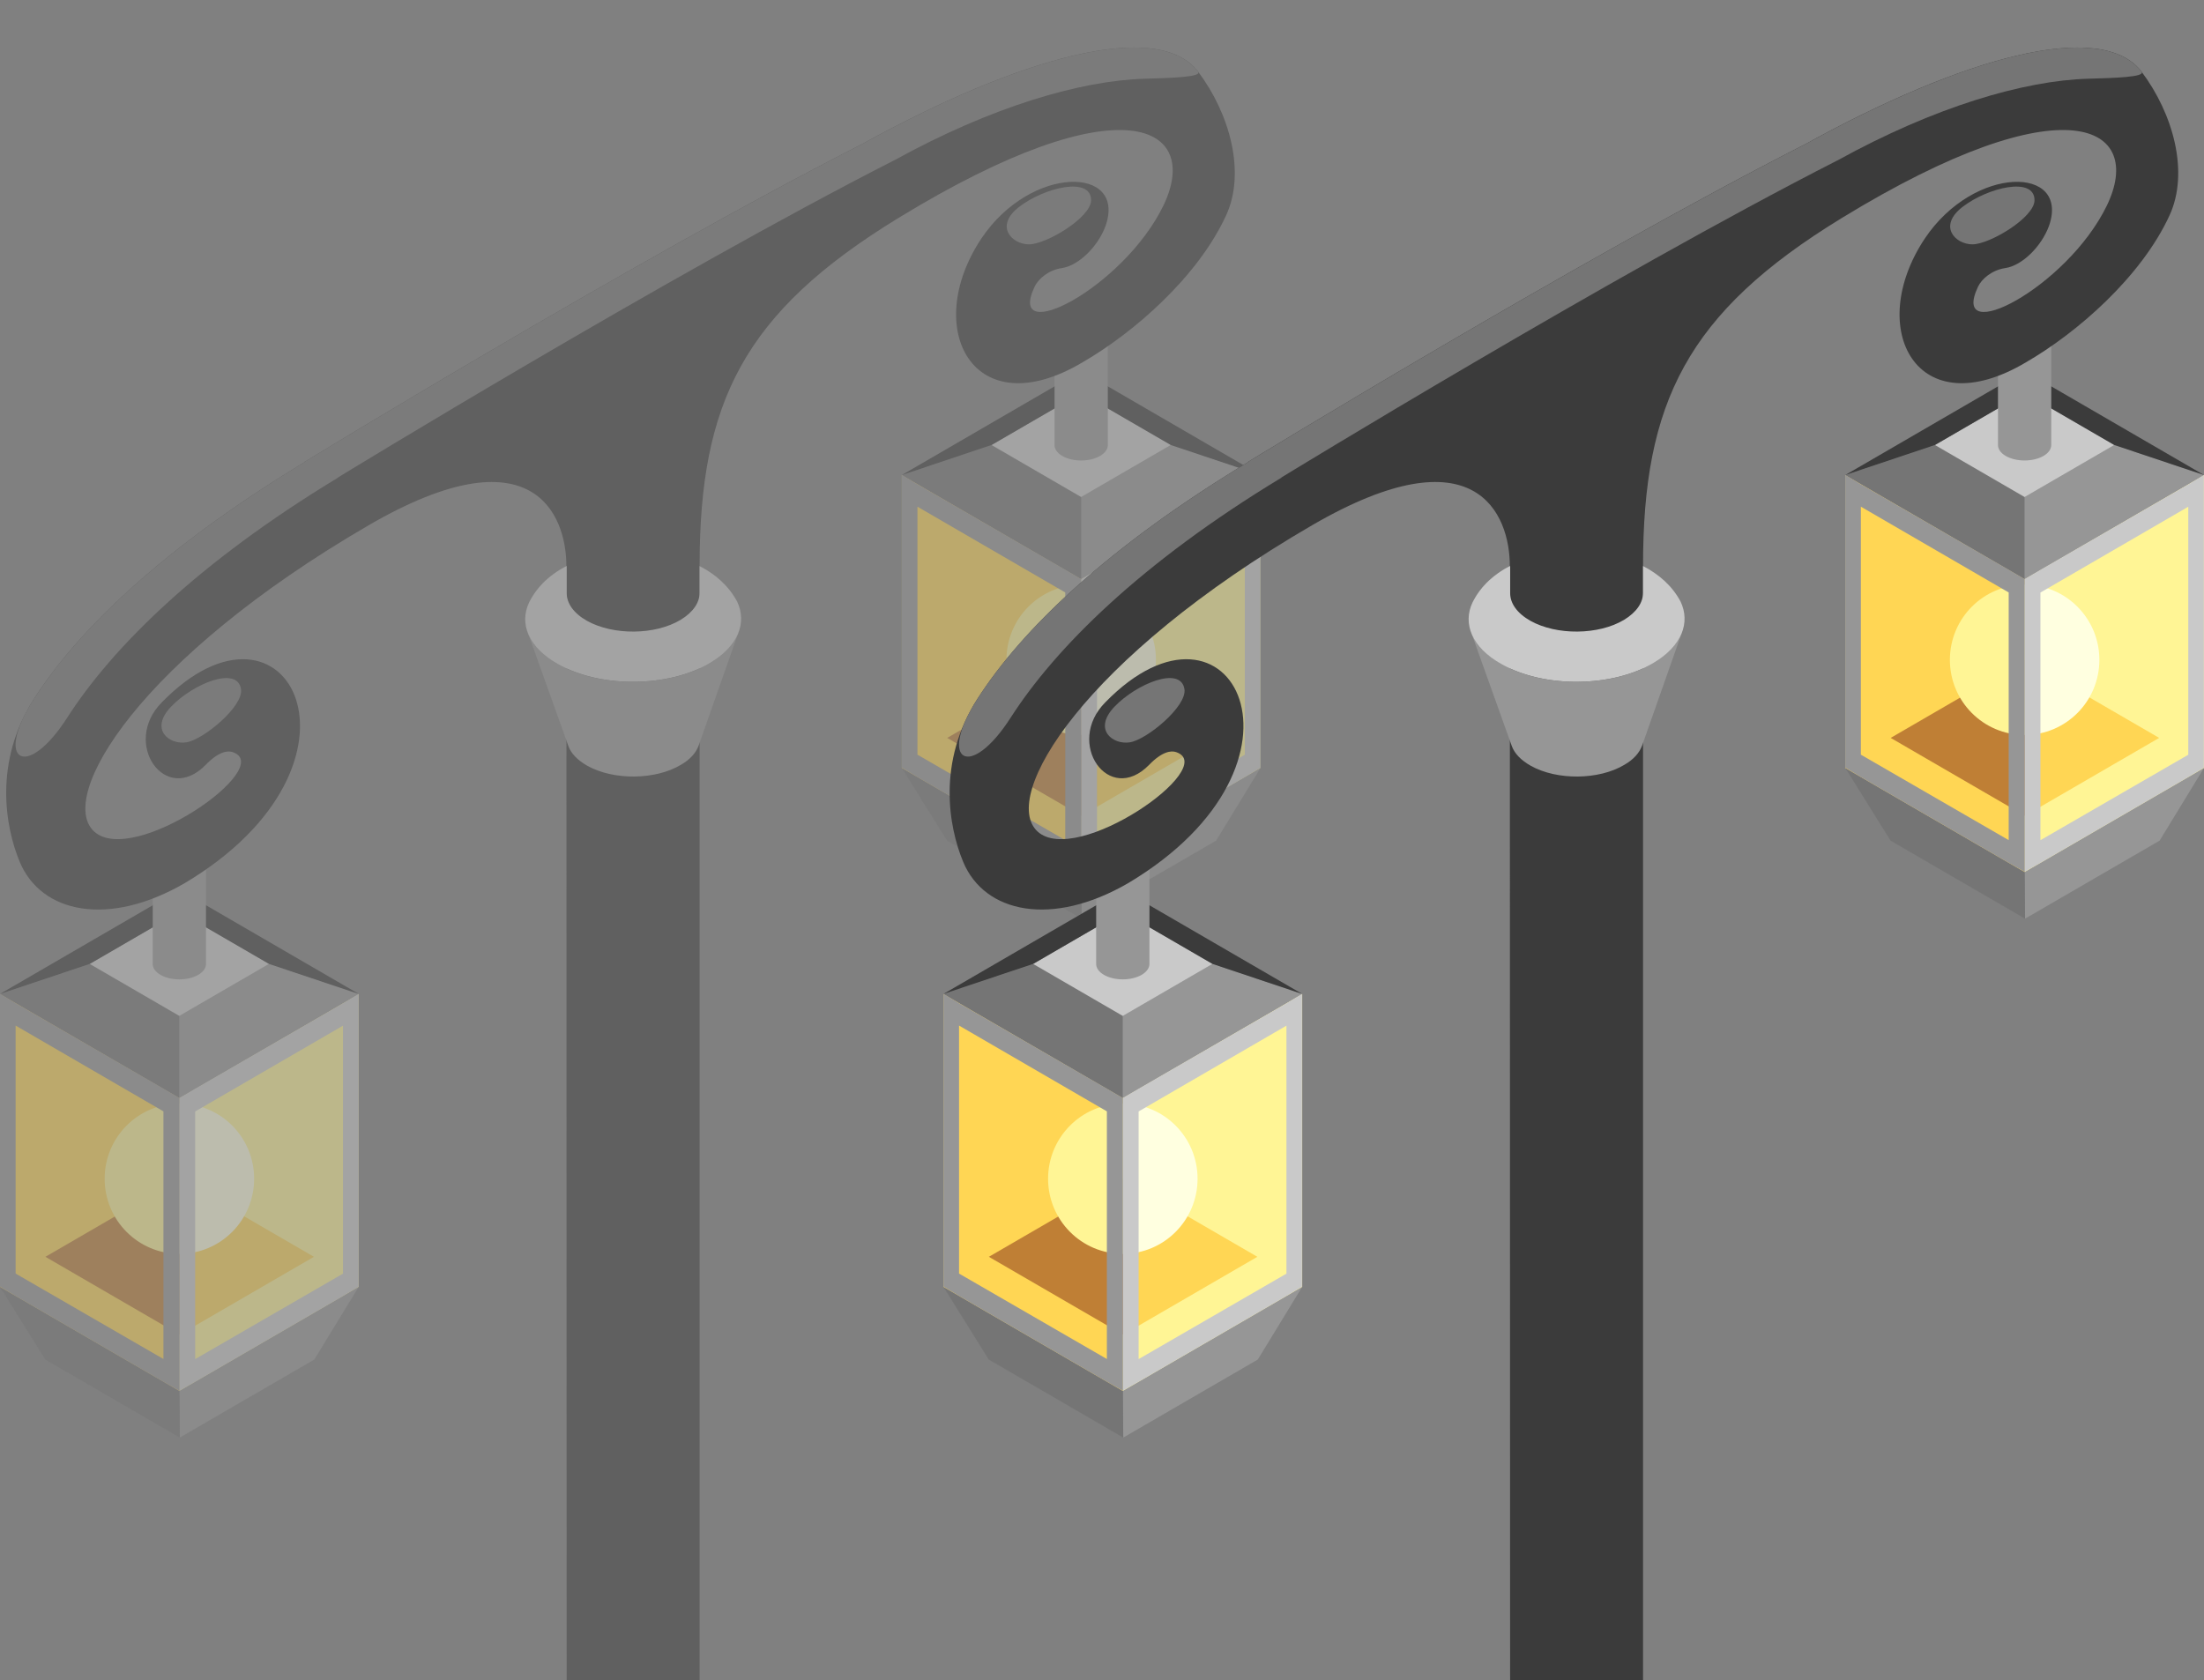 <svg width="278" height="212" viewBox="0 0 278 212" fill="none" xmlns="http://www.w3.org/2000/svg">
<rect x="0" y="0" width="278" height="212" fill="#808080" stroke="none"/>
<g clip-path="url(#clip0_2007_3)">
<g opacity="0.47">
<path d="M136.375 110.011L136.43 115.9L153.4 106.053L159.001 96.882L136.375 110.011Z" fill="#969696"/>
<path d="M119.461 106.053L136.431 115.9L136.376 110.011L113.75 96.882L119.461 106.053Z" fill="#757575"/>
<path d="M136.375 73.059V110.011L159.001 96.882V59.93L136.375 73.059Z" fill="#FFF595"/>
<path d="M136.375 73.059V110.011L113.749 96.882V59.93L136.375 73.059Z" fill="#FFD654"/>
<path d="M136.376 102.939L153.345 93.092L136.376 83.246V102.939Z" fill="#FFD654"/>
<path d="M136.448 102.939L119.479 93.092L136.448 83.246V102.939Z" fill="#BF7F35"/>
<path d="M113.749 59.93L136.375 73.059V62.705L125.062 56.14L113.749 59.93Z" fill="#757575"/>
<path d="M159.001 59.93L136.375 73.059V62.705L147.688 56.14L159.001 59.93Z" fill="#969696"/>
<path d="M125.063 56.14L136.376 62.705L147.688 56.14L136.376 49.576L125.063 56.14Z" fill="#C9C9C9"/>
<path d="M145.803 83.246C145.803 88.48 141.583 92.721 136.375 92.721V73.771C141.583 73.771 145.803 78.014 145.803 83.246Z" fill="#FFFFE0"/>
<path d="M126.948 83.246C126.948 88.48 131.168 92.721 136.375 92.721V73.771C131.168 73.771 126.948 78.014 126.948 83.246Z" fill="#FFF595"/>
<path d="M138.368 71.889L157.014 61.109L158.982 59.93V96.861L157.013 98.04L138.368 108.862L136.357 109.999V73.068L138.368 71.889ZM157.014 95.219V63.93L138.369 74.753V105.999L157.014 95.219Z" fill="#C9C9C9"/>
<path d="M136.375 73.059V109.99L134.364 108.853L115.719 98.031L113.749 96.852V59.92L115.719 61.099L134.364 71.88L136.375 73.059ZM134.364 105.99V74.743L115.719 63.921V95.209L134.364 105.99Z" fill="#969696"/>
<path d="M136.375 46.794L159.001 59.93L147.688 56.14L136.375 49.576V46.794Z" fill="#3B3B3B"/>
<path d="M136.375 46.794L113.749 59.93L125.062 56.14L136.375 49.576V46.794Z" fill="#3B3B3B"/>
<path d="M133.015 56.115V43.508H139.734V56.141C139.734 56.641 139.406 57.14 138.748 57.522C137.434 58.283 135.305 58.283 133.99 57.522C133.322 57.133 133.002 56.623 133.013 56.115H133.015Z" fill="#969696"/>
<path d="M133.991 42.126C132.678 42.889 132.678 44.125 133.991 44.887C135.306 45.649 137.435 45.649 138.749 44.887C140.064 44.124 140.064 42.888 138.749 42.126C137.435 41.364 135.306 41.364 133.991 42.126Z" fill="#969696"/>
<path d="M22.626 175.475L22.681 181.364L39.651 171.518L45.252 162.347L22.626 175.475Z" fill="#969696"/>
<path d="M5.712 171.518L22.682 181.364L22.627 175.475L0.001 162.347L5.712 171.518Z" fill="#757575"/>
<path d="M22.626 138.523V175.475L45.252 162.347V125.395L22.626 138.523Z" fill="#FFF595"/>
<path d="M22.626 138.523V175.475L0 162.347V125.395L22.626 138.523Z" fill="#FFD654"/>
<path d="M22.627 168.403L39.596 158.557L22.627 148.709V168.403Z" fill="#FFD654"/>
<path d="M22.699 168.403L5.73 158.557L22.699 148.709V168.403Z" fill="#BF7F35"/>
<path d="M0 125.394L22.626 138.522V128.169L11.313 121.604L0 125.394Z" fill="#757575"/>
<path d="M45.252 125.394L22.626 138.522V128.169L33.939 121.604L45.252 125.394Z" fill="#969696"/>
<path d="M11.314 121.605L22.627 128.169L33.94 121.605L22.627 115.04L11.314 121.605Z" fill="#C9C9C9"/>
<path d="M32.054 148.709C32.054 153.942 27.832 158.184 22.626 158.184V139.234C27.832 139.234 32.054 143.477 32.054 148.709Z" fill="#FFFFE0"/>
<path d="M13.199 148.709C13.199 153.942 17.419 158.184 22.626 158.184V139.234C17.419 139.234 13.199 143.477 13.199 148.709Z" fill="#FFF595"/>
<path d="M24.619 137.353L43.264 126.573L45.233 125.394V162.325L43.264 163.504L24.619 174.326L22.608 175.463V138.532L24.619 137.353ZM43.264 160.682V129.394L24.619 140.217V171.463L43.264 160.682Z" fill="#C9C9C9"/>
<path d="M22.626 138.523V175.454L20.615 174.317L1.97 163.494L0 162.315V125.384L1.97 126.563L20.615 137.344L22.626 138.523ZM20.615 171.453V140.207L1.97 129.385V160.673L20.615 171.453Z" fill="#969696"/>
<path d="M22.626 112.259L45.252 125.395L33.939 121.605L22.626 115.039V112.259Z" fill="#3B3B3B"/>
<path d="M22.626 112.259L0 125.395L11.313 121.605L22.626 115.039V112.259Z" fill="#3B3B3B"/>
<path d="M19.264 121.579V108.972H25.983V121.605C25.983 122.105 25.655 122.604 24.999 122.985C23.684 123.747 21.555 123.747 20.241 122.985C19.573 122.597 19.252 122.087 19.264 121.579Z" fill="#969696"/>
<path d="M20.24 107.591C18.926 108.353 18.926 109.589 20.24 110.352C21.555 111.114 23.684 111.114 24.998 110.352C26.312 109.589 26.312 108.353 24.998 107.591C23.684 106.828 21.555 106.828 20.24 107.591Z" fill="#969696"/>
<path d="M38.485 58.261L38.412 58.277C38.412 58.277 79.999 32.829 108.571 18.261L108.562 18.272C128.55 7.22 146.022 2.367 151.125 9.045C155.117 14.355 157.153 21.731 154.656 27.166C151.079 34.951 142.994 41.976 136.567 45.696C122.809 53.892 116.195 41.484 123.8 30.069C130.039 20.779 142.086 20.909 139.458 28.473C138.495 31.126 136.023 33.526 133.928 33.821C132.252 34.074 130.969 35.166 130.492 36.179C126.845 43.925 141.682 36.35 146.742 25.946C151.592 15.912 141.675 10.168 113.313 27.504C93.763 39.456 88.242 50.8 88.242 71.413V239.017C88.242 240.239 87.447 241.46 85.855 242.428C82.629 244.365 77.349 244.408 74.039 242.555C72.321 241.586 71.483 240.323 71.483 239.06L71.442 71.403C71.442 64.857 67.165 54.275 46.526 66.248C17.556 83.083 7.104 100.532 11.875 104.905C16.807 109.411 34.93 96.753 29.347 94.883C28.719 94.672 27.587 94.799 25.953 96.483C20.857 101.705 15.304 93.742 20.417 88.603C36.283 72.35 48.714 96.283 23.272 111.432C13.671 116.99 5.193 115.199 2.497 108.747C0.649 104.32 -0.818 96.124 4.282 88.174C9.894 79.426 20.627 69.069 38.485 58.264V58.261Z" fill="#3B3B3B"/>
<path d="M4.282 88.171C9.894 79.423 20.627 69.068 38.485 58.261L38.412 58.277C38.412 58.277 79.998 32.829 108.571 18.261L108.562 18.272C123.107 10.23 136.319 5.47 144.403 6.048C147.427 6.264 149.734 7.227 151.125 9.045C151.635 9.725 147.711 9.84 144.409 9.932C136.321 10.156 125.015 13.468 112.753 20.247L112.762 20.236C84.189 34.805 42.602 60.253 42.602 60.253L42.675 60.238C24.817 71.043 14.084 81.801 8.472 90.549C3.372 98.499 -0.818 96.121 4.282 88.171Z" fill="#757575"/>
<path d="M137.623 25.257C137.623 27.451 131.96 30.827 129.792 30.827C127.624 30.827 125.392 28.519 128.568 26.085C131.741 23.65 137.623 22.23 137.623 25.257Z" fill="#757575"/>
<path d="M30.401 86.944C30.735 89.111 25.652 93.318 23.51 93.653C21.367 93.986 18.811 92.047 21.578 89.153C24.344 86.259 29.94 83.951 30.401 86.944Z" fill="#757575"/>
<path d="M66.54 79.723L71.693 94.125C72.028 95.052 72.824 95.894 74.081 96.61C77.391 98.463 82.671 98.42 85.897 96.483C87.07 95.81 87.782 94.967 88.118 94.083L93.188 79.681C92.685 81.113 91.511 82.46 89.626 83.597C84.389 86.756 75.757 86.84 70.352 83.766C68.341 82.629 67.084 81.239 66.54 79.723Z" fill="#969696"/>
<path d="M70.73 71.806C70.965 71.662 71.227 71.535 71.482 71.402V74.826C71.482 76.09 72.322 77.353 74.04 78.322C77.35 80.174 82.629 80.132 85.855 78.195C87.447 77.227 88.243 76.006 88.243 74.784V71.412C90.234 72.439 91.916 73.903 92.978 75.89C94.235 78.543 93.146 81.49 89.626 83.596C84.389 86.754 75.757 86.839 70.352 83.764C66.665 81.701 65.45 78.669 66.749 75.974C67.294 74.921 68.257 73.321 70.73 71.805V71.806Z" fill="#C9C9C9"/>
</g>
</g>
<g clip-path="url(#clip1_2007_3)">
<path d="M255.375 110.011L255.43 115.9L272.4 106.053L278.001 96.882L255.375 110.011Z" fill="#969696"/>
<path d="M238.461 106.053L255.431 115.9L255.376 110.011L232.75 96.882L238.461 106.053Z" fill="#757575"/>
<path d="M255.375 73.059V110.011L278.001 96.882V59.93L255.375 73.059Z" fill="#FFF595"/>
<path d="M255.375 73.059V110.011L232.749 96.882V59.93L255.375 73.059Z" fill="#FFD654"/>
<path d="M255.376 102.939L272.345 93.092L255.376 83.246V102.939Z" fill="#FFD654"/>
<path d="M255.448 102.939L238.479 93.092L255.448 83.246V102.939Z" fill="#BF7F35"/>
<path d="M232.749 59.93L255.375 73.059V62.705L244.062 56.14L232.749 59.93Z" fill="#757575"/>
<path d="M278.001 59.93L255.375 73.059V62.705L266.688 56.14L278.001 59.93Z" fill="#969696"/>
<path d="M244.063 56.14L255.376 62.705L266.688 56.14L255.376 49.576L244.063 56.14Z" fill="#C9C9C9"/>
<path d="M264.803 83.246C264.803 88.48 260.583 92.721 255.375 92.721V73.771C260.583 73.771 264.803 78.014 264.803 83.246Z" fill="#FFFFE0"/>
<path d="M245.948 83.246C245.948 88.48 250.168 92.721 255.375 92.721V73.771C250.168 73.771 245.948 78.014 245.948 83.246Z" fill="#FFF595"/>
<path d="M257.368 71.889L276.014 61.109L277.982 59.93V96.861L276.013 98.04L257.368 108.862L255.357 109.999V73.068L257.368 71.889ZM276.014 95.219V63.93L257.369 74.753V105.999L276.014 95.219Z" fill="#C9C9C9"/>
<path d="M255.375 73.059V109.99L253.364 108.853L234.719 98.031L232.749 96.852V59.92L234.719 61.099L253.364 71.88L255.375 73.059ZM253.364 105.99V74.743L234.719 63.921V95.209L253.364 105.99Z" fill="#969696"/>
<path d="M255.375 46.794L278.001 59.93L266.688 56.14L255.375 49.576V46.794Z" fill="#3B3B3B"/>
<path d="M255.375 46.794L232.749 59.93L244.062 56.14L255.375 49.576V46.794Z" fill="#3B3B3B"/>
<path d="M252.015 56.115V43.508H258.734V56.141C258.734 56.641 258.406 57.14 257.748 57.522C256.434 58.283 254.305 58.283 252.99 57.522C252.322 57.133 252.002 56.623 252.013 56.115H252.015Z" fill="#969696"/>
<path d="M252.991 42.126C251.678 42.889 251.678 44.125 252.991 44.887C254.306 45.649 256.435 45.649 257.749 44.887C259.064 44.124 259.064 42.888 257.749 42.126C256.435 41.364 254.306 41.364 252.991 42.126Z" fill="#969696"/>
<path d="M141.626 175.475L141.681 181.364L158.651 171.518L164.252 162.347L141.626 175.475Z" fill="#969696"/>
<path d="M124.712 171.518L141.682 181.364L141.627 175.475L119.001 162.347L124.712 171.518Z" fill="#757575"/>
<path d="M141.626 138.523V175.475L164.252 162.347V125.395L141.626 138.523Z" fill="#FFF595"/>
<path d="M141.626 138.523V175.475L119 162.347V125.395L141.626 138.523Z" fill="#FFD654"/>
<path d="M141.626 168.403L158.596 158.557L141.626 148.709V168.403Z" fill="#FFD654"/>
<path d="M141.699 168.403L124.73 158.557L141.699 148.709V168.403Z" fill="#BF7F35"/>
<path d="M119 125.394L141.626 138.522V128.169L130.313 121.604L119 125.394Z" fill="#757575"/>
<path d="M164.252 125.394L141.626 138.522V128.169L152.939 121.604L164.252 125.394Z" fill="#969696"/>
<path d="M130.314 121.605L141.627 128.169L152.939 121.605L141.627 115.04L130.314 121.605Z" fill="#C9C9C9"/>
<path d="M151.054 148.709C151.054 153.942 146.832 158.184 141.626 158.184V139.234C146.832 139.234 151.054 143.477 151.054 148.709Z" fill="#FFFFE0"/>
<path d="M132.199 148.709C132.199 153.942 136.419 158.184 141.626 158.184V139.234C136.419 139.234 132.199 143.477 132.199 148.709Z" fill="#FFF595"/>
<path d="M143.619 137.353L162.264 126.573L164.233 125.394V162.325L162.264 163.504L143.619 174.326L141.608 175.463V138.532L143.619 137.353ZM162.264 160.682V129.394L143.619 140.217V171.463L162.264 160.682Z" fill="#C9C9C9"/>
<path d="M141.626 138.523V175.454L139.615 174.317L120.97 163.494L119 162.315V125.384L120.97 126.563L139.615 137.344L141.626 138.523ZM139.615 171.453V140.207L120.97 129.385V160.673L139.615 171.453Z" fill="#969696"/>
<path d="M141.626 112.259L164.252 125.395L152.939 121.605L141.626 115.039V112.259Z" fill="#3B3B3B"/>
<path d="M141.626 112.259L119 125.395L130.313 121.605L141.626 115.039V112.259Z" fill="#3B3B3B"/>
<path d="M138.264 121.579V108.972H144.983V121.605C144.983 122.105 144.655 122.604 143.999 122.985C142.684 123.747 140.555 123.747 139.241 122.985C138.573 122.597 138.252 122.087 138.264 121.579Z" fill="#969696"/>
<path d="M139.24 107.591C137.926 108.353 137.926 109.589 139.24 110.352C140.555 111.114 142.684 111.114 143.998 110.352C145.312 109.589 145.312 108.353 143.998 107.591C142.684 106.828 140.555 106.828 139.24 107.591Z" fill="#969696"/>
<path d="M157.485 58.261L157.412 58.277C157.412 58.277 198.999 32.829 227.571 18.261L227.562 18.272C247.55 7.22 265.022 2.367 270.125 9.045C274.117 14.355 276.153 21.731 273.656 27.166C270.079 34.951 261.994 41.976 255.567 45.696C241.809 53.892 235.195 41.484 242.8 30.069C249.039 20.779 261.086 20.909 258.458 28.473C257.495 31.126 255.023 33.526 252.928 33.821C251.252 34.074 249.969 35.166 249.492 36.179C245.845 43.925 260.682 36.35 265.742 25.946C270.592 15.912 260.675 10.168 232.313 27.504C212.763 39.456 207.242 50.8 207.242 71.413V239.017C207.242 240.239 206.447 241.46 204.855 242.428C201.629 244.365 196.349 244.408 193.039 242.555C191.321 241.586 190.483 240.323 190.483 239.06L190.441 71.403C190.441 64.857 186.165 54.275 165.526 66.248C136.556 83.083 126.104 100.532 130.875 104.905C135.807 109.411 153.93 96.753 148.347 94.883C147.719 94.672 146.587 94.799 144.953 96.483C139.857 101.705 134.304 93.742 139.417 88.603C155.283 72.35 167.714 96.283 142.272 111.432C132.671 116.99 124.193 115.199 121.497 108.747C119.649 104.32 118.182 96.124 123.282 88.174C128.894 79.426 139.627 69.069 157.485 58.264V58.261Z" fill="#3B3B3B"/>
<path d="M123.282 88.171C128.894 79.423 139.627 69.068 157.485 58.261L157.412 58.277C157.412 58.277 198.998 32.829 227.571 18.261L227.562 18.272C242.107 10.23 255.319 5.47 263.403 6.048C266.427 6.264 268.734 7.227 270.125 9.045C270.635 9.725 266.711 9.84 263.409 9.932C255.321 10.156 244.015 13.468 231.753 20.247L231.762 20.236C203.189 34.805 161.602 60.253 161.602 60.253L161.675 60.238C143.817 71.043 133.084 81.801 127.472 90.549C122.372 98.499 118.182 96.121 123.282 88.171Z" fill="#757575"/>
<path d="M256.623 25.257C256.623 27.451 250.96 30.827 248.792 30.827C246.624 30.827 244.392 28.519 247.568 26.085C250.741 23.65 256.623 22.23 256.623 25.257Z" fill="#757575"/>
<path d="M149.401 86.944C149.735 89.111 144.652 93.318 142.51 93.653C140.367 93.986 137.811 92.047 140.578 89.153C143.344 86.259 148.94 83.951 149.401 86.944Z" fill="#757575"/>
<path d="M185.54 79.723L190.693 94.125C191.028 95.052 191.824 95.894 193.081 96.61C196.391 98.463 201.671 98.42 204.897 96.483C206.07 95.81 206.782 94.967 207.118 94.083L212.188 79.681C211.685 81.113 210.512 82.46 208.626 83.597C203.389 86.756 194.757 86.84 189.352 83.766C187.341 82.629 186.084 81.239 185.54 79.723Z" fill="#969696"/>
<path d="M189.729 71.806C189.965 71.662 190.227 71.535 190.482 71.402V74.826C190.482 76.09 191.322 77.353 193.04 78.322C196.35 80.174 201.629 80.132 204.855 78.195C206.447 77.227 207.243 76.006 207.243 74.784V71.412C209.234 72.439 210.916 73.903 211.978 75.89C213.235 78.543 212.146 81.49 208.626 83.596C203.389 86.754 194.757 86.839 189.352 83.764C185.665 81.701 184.45 78.669 185.749 75.974C186.294 74.921 187.257 73.321 189.729 71.805V71.806Z" fill="#C9C9C9"/>
</g>
<defs>
<clipPath id="clip0_2007_3">
<rect width="159" height="212" fill="white"/>
</clipPath>
<clipPath id="clip1_2007_3">
<rect width="159" height="212" fill="white" transform="translate(119)"/>
</clipPath>
</defs>
</svg>
